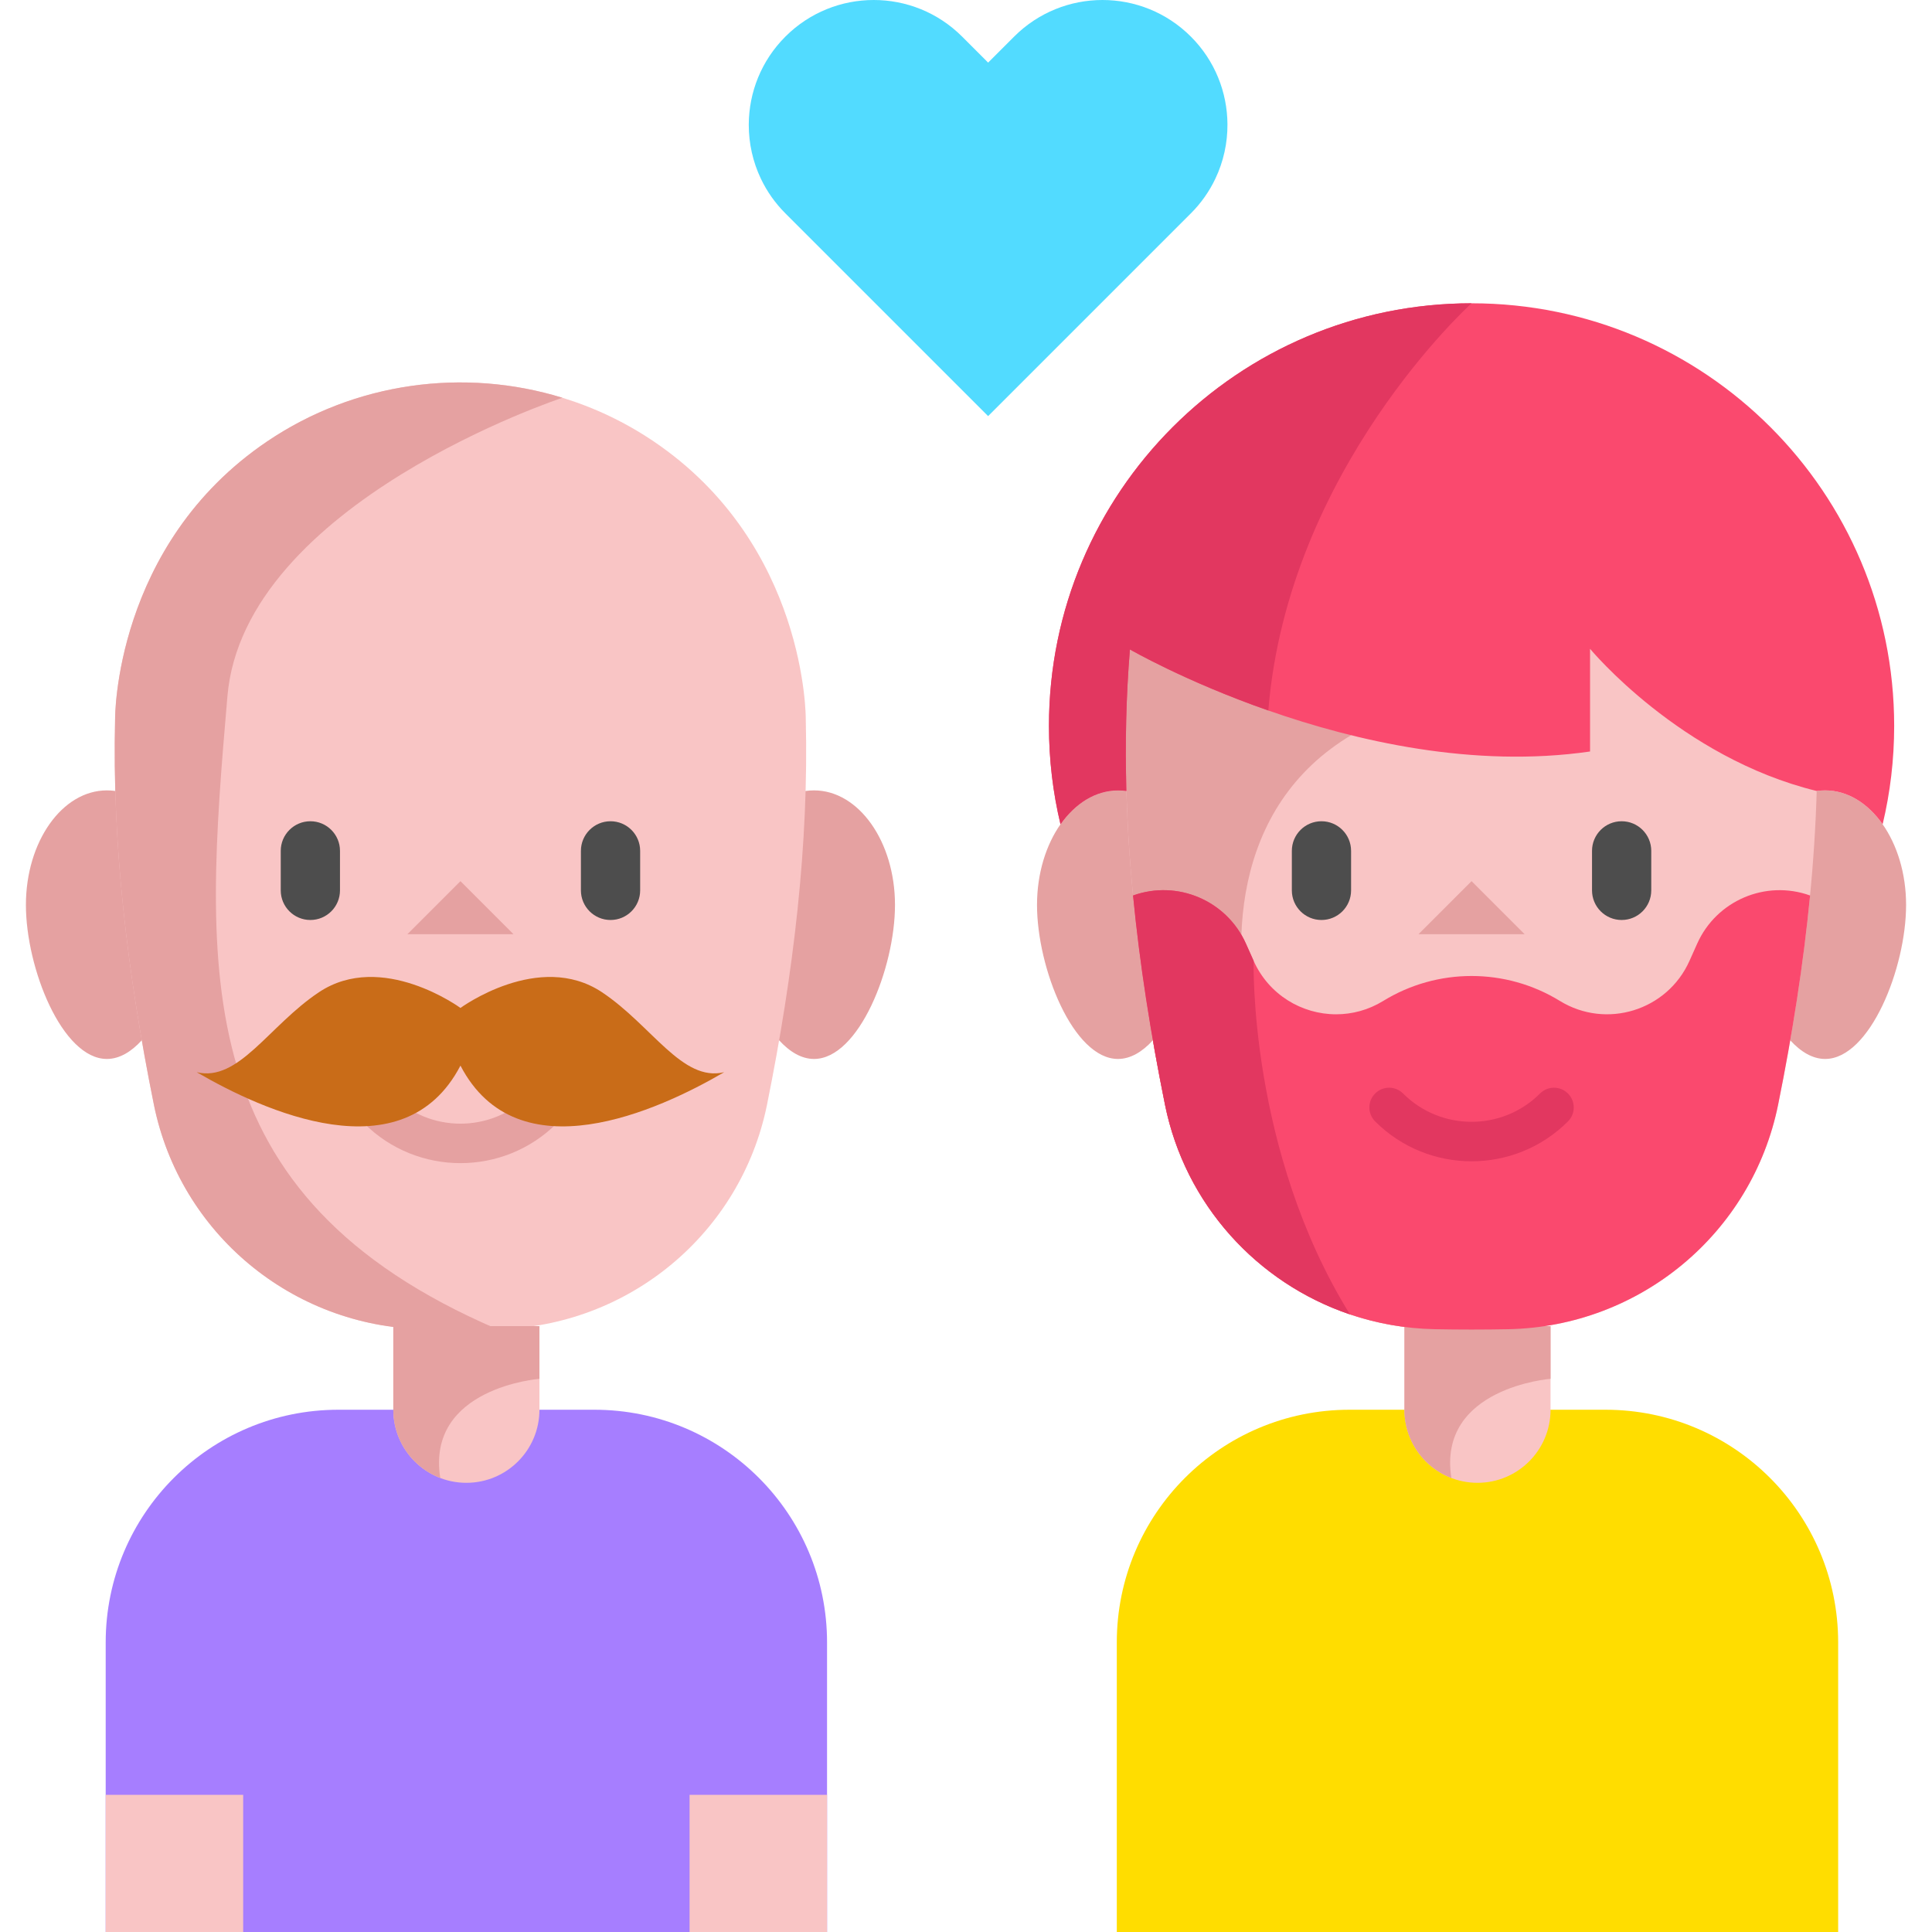 <?xml version="1.0" encoding="iso-8859-1"?>
<!-- Generator: Adobe Illustrator 19.0.0, SVG Export Plug-In . SVG Version: 6.00 Build 0)  -->
<svg version="1.1" id="Layer_1" xmlns="http://www.w3.org/2000/svg" xmlns:xlink="http://www.w3.org/1999/xlink" x="0px" y="0px"
	 viewBox="0 0 512 512" style="enable-background:new 0 0 512 512;" xml:space="preserve">
<path style="fill:#E5A1A1;" d="M298.506,209.616c-0.733-0.105-1.476-0.157-2.229-0.157c-11.849,0-21.457,13.586-21.457,30.354
	s9.609,40.821,21.457,40.821c3.308,0,6.437-1.874,9.242-4.94h168.915c2.805,3.067,5.935,4.94,9.242,4.94
	c11.849,0,21.457-24.053,21.457-40.821s-9.609-30.354-21.457-30.354c-0.754,0-1.497,0.052-2.229,0.157"/>
<path style="fill:#F9C5C5;" d="M299.438,172.108c-3.2,38.867,0.911,79.196,9.295,120.629c6.908,34.136,36.625,58.796,71.445,59.511
	c6.532,0.134,13.066,0.134,19.598,0c34.82-0.715,64.537-25.375,71.445-59.511c8.385-41.433,12.494-81.762,9.295-120.629
	l-64.372-39.057l-92.109,15.7L299.438,172.108z"/>
<path style="fill:#FFDD00;" d="M410.911,373.596h14.559c34.059,0,61.661,27.612,61.661,61.671V512H295.963v-76.733
	c0-34.059,27.601-61.671,61.661-61.671h14.559"/>
<path style="fill:#F9C5C5;" d="M410.911,351.438v22.159c0,10.694-8.67,19.364-19.364,19.364l0,0
	c-10.694,0-19.364-8.67-19.364-19.364v-22.159"/>
<path style="fill:#E5A1A1;" d="M410.911,351.438v13.963c0,0-30.061,2.324-26.282,26.282c-2.564-0.973-4.867-2.491-6.772-4.396
	c-3.506-3.496-5.673-8.342-5.673-13.691v-22.159H410.911z"/>
<g>
	<path style="fill:#4D4D4D;" d="M350.202,243.806c-4.335,0-7.85-3.515-7.85-7.85v-10.467c0-4.335,3.515-7.85,7.85-7.85
		s7.85,3.515,7.85,7.85v10.467C358.053,240.292,354.538,243.806,350.202,243.806z"/>
	<path style="fill:#4D4D4D;" d="M429.751,243.806c-4.335,0-7.85-3.515-7.85-7.85v-10.467c0-4.335,3.515-7.85,7.85-7.85
		s7.85,3.515,7.85,7.85v10.467C437.601,240.292,434.086,243.806,429.751,243.806z"/>
</g>
<path style="fill:#E5A1A1;" d="M459.062,165.22c0,0-42.918-32.169-60.366,18.054c-54.428,4.187-69.773,36.98-69.773,67.679
	c0,30.71,7.536,79.946,51.257,101.288c-34.823-0.712-64.539-25.372-71.447-59.504c-5.631-27.821-9.337-55.15-10.184-81.862
	c-0.722-22.535-2.146-82.661,20.254-85.153c35.431-3.946,106.92,7.568,142.35,11.514
	C483.551,139.728,459.784,142.684,459.062,165.22z"/>
<path style="fill:#FA496E;" d="M501.976,192.371c0,8.981-1.057,17.71-3.056,26.073c-3.894-5.547-9.284-8.981-15.24-8.981
	c-0.754,0-1.497,0.052-2.229,0.157c-36.226-8.834-60.07-37.681-60.07-37.681v27.214c-30.825,4.469-62.1-2.753-85.264-10.865
	c-22.001-7.693-36.676-16.182-36.676-16.182c-1.015,12.361-1.298,24.869-0.932,37.513c-0.733-0.105-1.476-0.157-2.229-0.157
	c-5.956,0-11.346,3.433-15.24,8.981c-1.999-8.363-3.056-17.092-3.056-26.073c0-61.86,50.137-111.996,111.996-111.996
	C451.829,80.375,501.976,130.511,501.976,192.371z"/>
<path style="fill:#E23760;" d="M389.98,80.375c0,0-48.661,43.888-53.863,107.914c-22.001-7.693-36.676-16.182-36.676-16.182
	c-1.015,12.361-1.298,24.869-0.932,37.513c-0.733-0.105-1.476-0.157-2.229-0.157c-5.956,0-11.346,3.433-15.24,8.981
	c-1.999-8.363-3.056-17.092-3.056-26.073C277.984,130.511,328.12,80.375,389.98,80.375z"/>
<path style="fill:#E5A1A1;" d="M30.553,209.616c-0.733-0.105-1.476-0.157-2.229-0.157c-11.849,0-21.457,13.586-21.457,30.354
	s9.609,40.821,21.457,40.821c3.308,0,6.437-1.874,9.242-4.94h168.915c2.805,3.067,5.935,4.94,9.242,4.94
	c11.849,0,21.457-24.053,21.457-40.821s-9.609-30.354-21.457-30.354c-0.754,0-1.497,0.052-2.229,0.157"/>
<path style="fill:#FA496E;" d="M479.692,237.316c-1.769,18.223-4.679,36.708-8.468,55.422
	c-6.908,34.133-36.624,58.793-71.447,59.515c-6.531,0.126-13.063,0.126-19.594,0c-7.798-0.167-15.345-1.528-22.431-3.925
	c-24.555-8.321-43.658-29.098-49.017-55.59c-3.789-18.715-6.699-37.199-8.468-55.422c11.754-4.229,24.807,1.329,29.914,12.749
	l2.041,4.564c4.019,8.991,12.791,14.172,21.865,14.172c4.25,0,8.551-1.13,12.477-3.538c7.18-4.417,15.292-6.615,23.414-6.615
	s16.234,2.198,23.415,6.615c12.309,7.547,28.449,2.554,34.342-10.634l2.041-4.564C454.885,238.645,467.938,233.087,479.692,237.316z
	"/>
<path style="fill:#E23760;" d="M357.752,348.328c-24.555-8.321-43.658-29.098-49.017-55.59c-3.789-18.715-6.699-37.199-8.468-55.422
	c11.754-4.229,24.807,1.329,29.914,12.749l2.041,4.564C332.223,254.628,330.884,304.974,357.752,348.328z"/>
<path style="fill:#52DBFF;" d="M315.595,9.702c-12.936-12.936-33.908-12.936-46.841,0l-0.667,0.667l-6.222,6.222l-6.222-6.222
	l-0.667-0.667c-12.936-12.936-33.908-12.936-46.841,0c-6.411,6.408-9.645,14.789-9.7,23.191c-0.002,0.075-0.002,0.153-0.002,0.228
	c0,4.877,1.072,9.756,3.215,14.252c1.578,3.317,3.74,6.424,6.486,9.17l1.329,1.329l5.56,5.56l3.613,3.613l9.172,9.172l9.172,9.172
	l9.165,9.165l15.718,15.718l15.718-15.718l9.165-9.165l9.172-9.172l9.172-9.172l9.172-9.172l1.329-1.329
	c2.747-2.747,4.908-5.855,6.483-9.172c2.18-4.566,3.25-9.526,3.213-14.48C325.235,24.492,322,16.108,315.595,9.702z"/>
<polygon style="fill:#E5A1A1;" points="404.039,247.576 389.977,233.514 375.914,247.576 "/>
<path style="fill:#F9C5C5;" d="M203.271,292.738c-6.908,34.143-36.655,58.803-71.479,59.515c-6.51,0.126-13.021,0.126-19.542,0
	c-34.823-0.712-64.56-25.372-71.468-59.515c-7.065-34.928-11.095-69.061-10.279-102.199c0,0-0.345-46.107,40.329-73.582
	c23.257-15.711,52.188-19.563,78.219-11.545c8.457,2.596,16.601,6.448,24.158,11.545c40.674,27.476,40.329,73.582,40.329,73.582
	C214.366,223.677,210.336,257.81,203.271,292.738z"/>
<path style="fill:#A67EFF;" d="M142.957,373.596h14.559c34.059,0,61.661,27.612,61.661,61.671V512H28.01v-76.733
	c0-34.059,27.601-61.671,61.661-61.671h14.559"/>
<g>
	<rect x="28.01" y="475.649" style="fill:#F9C5C5;" width="36.435" height="36.352"/>
	<rect x="182.742" y="475.649" style="fill:#F9C5C5;" width="36.435" height="36.352"/>
	<path style="fill:#F9C5C5;" d="M142.957,351.438v22.159c0,10.694-8.67,19.364-19.364,19.364l0,0
		c-10.694,0-19.364-8.67-19.364-19.364v-22.159"/>
</g>
<path style="fill:#E5A1A1;" d="M142.957,351.438v13.963c0,0-30.061,2.324-26.282,26.282c-2.564-0.973-4.867-2.491-6.772-4.396
	c-3.506-3.496-5.673-8.342-5.673-13.691v-22.159H142.957z"/>
<g>
	<path style="fill:#4D4D4D;" d="M82.249,243.806c-4.335,0-7.85-3.515-7.85-7.85v-10.467c0-4.335,3.515-7.85,7.85-7.85
		c4.335,0,7.85,3.515,7.85,7.85v10.467C90.099,240.292,86.585,243.806,82.249,243.806z"/>
	<path style="fill:#4D4D4D;" d="M161.798,243.806c-4.335,0-7.85-3.515-7.85-7.85v-10.467c0-4.335,3.515-7.85,7.85-7.85
		s7.85,3.515,7.85,7.85v10.467C169.648,240.292,166.133,243.806,161.798,243.806z"/>
</g>
<path style="fill:#E23760;" d="M389.979,307.754c-9.252,0-18.503-3.522-25.548-10.565c-2.044-2.044-2.044-5.358,0-7.401
	s5.357-2.043,7.401,0c10.006,10.006,26.287,10.006,36.292,0c2.044-2.043,5.357-2.043,7.401,0c2.044,2.044,2.044,5.358,0,7.401
	C408.482,304.232,399.231,307.754,389.979,307.754z"/>
<g>
	<path style="fill:#E5A1A1;" d="M122.024,308.244c-9.252,0-18.503-3.522-25.548-10.565c-2.044-2.044-2.044-5.358,0-7.401
		c2.044-2.043,5.357-2.043,7.401,0c10.006,10.006,26.287,10.006,36.292,0c2.044-2.043,5.357-2.043,7.401,0
		c2.044,2.044,2.044,5.358,0,7.401C140.527,304.723,131.275,308.244,122.024,308.244z"/>
	<path style="fill:#E5A1A1;" d="M131.792,352.253c-6.51,0.126-13.021,0.126-19.542,0c-34.823-0.712-64.56-25.372-71.468-59.515
		c-7.065-34.928-11.095-69.061-10.279-102.199c0,0-0.345-46.107,40.329-73.582c23.257-15.711,52.188-19.563,78.219-11.545
		c0,0-84.386,27.82-88.78,79.088C53.992,257.768,49.449,316.938,131.792,352.253z"/>
	<polygon style="fill:#E5A1A1;" points="136.086,247.576 122.024,233.514 107.961,247.576 	"/>
</g>
<path style="fill:#C96C18;" d="M191.914,284.145c-17.448,10.184-54.773,27.298-69.888-1.748
	c-15.114,29.046-52.439,11.932-69.888,1.748c11.116,2.669,19.102-12.341,32.385-21.195c16.663-11.105,37.503,4.166,37.503,4.166
	s20.829-15.271,37.503-4.166C172.802,271.804,180.788,286.814,191.914,284.145z"/>
<g>
</g>
<g>
</g>
<g>
</g>
<g>
</g>
<g>
</g>
<g>
</g>
<g>
</g>
<g>
</g>
<g>
</g>
<g>
</g>
<g>
</g>
<g>
</g>
<g>
</g>
<g>
</g>
<g>
</g>
</svg>

